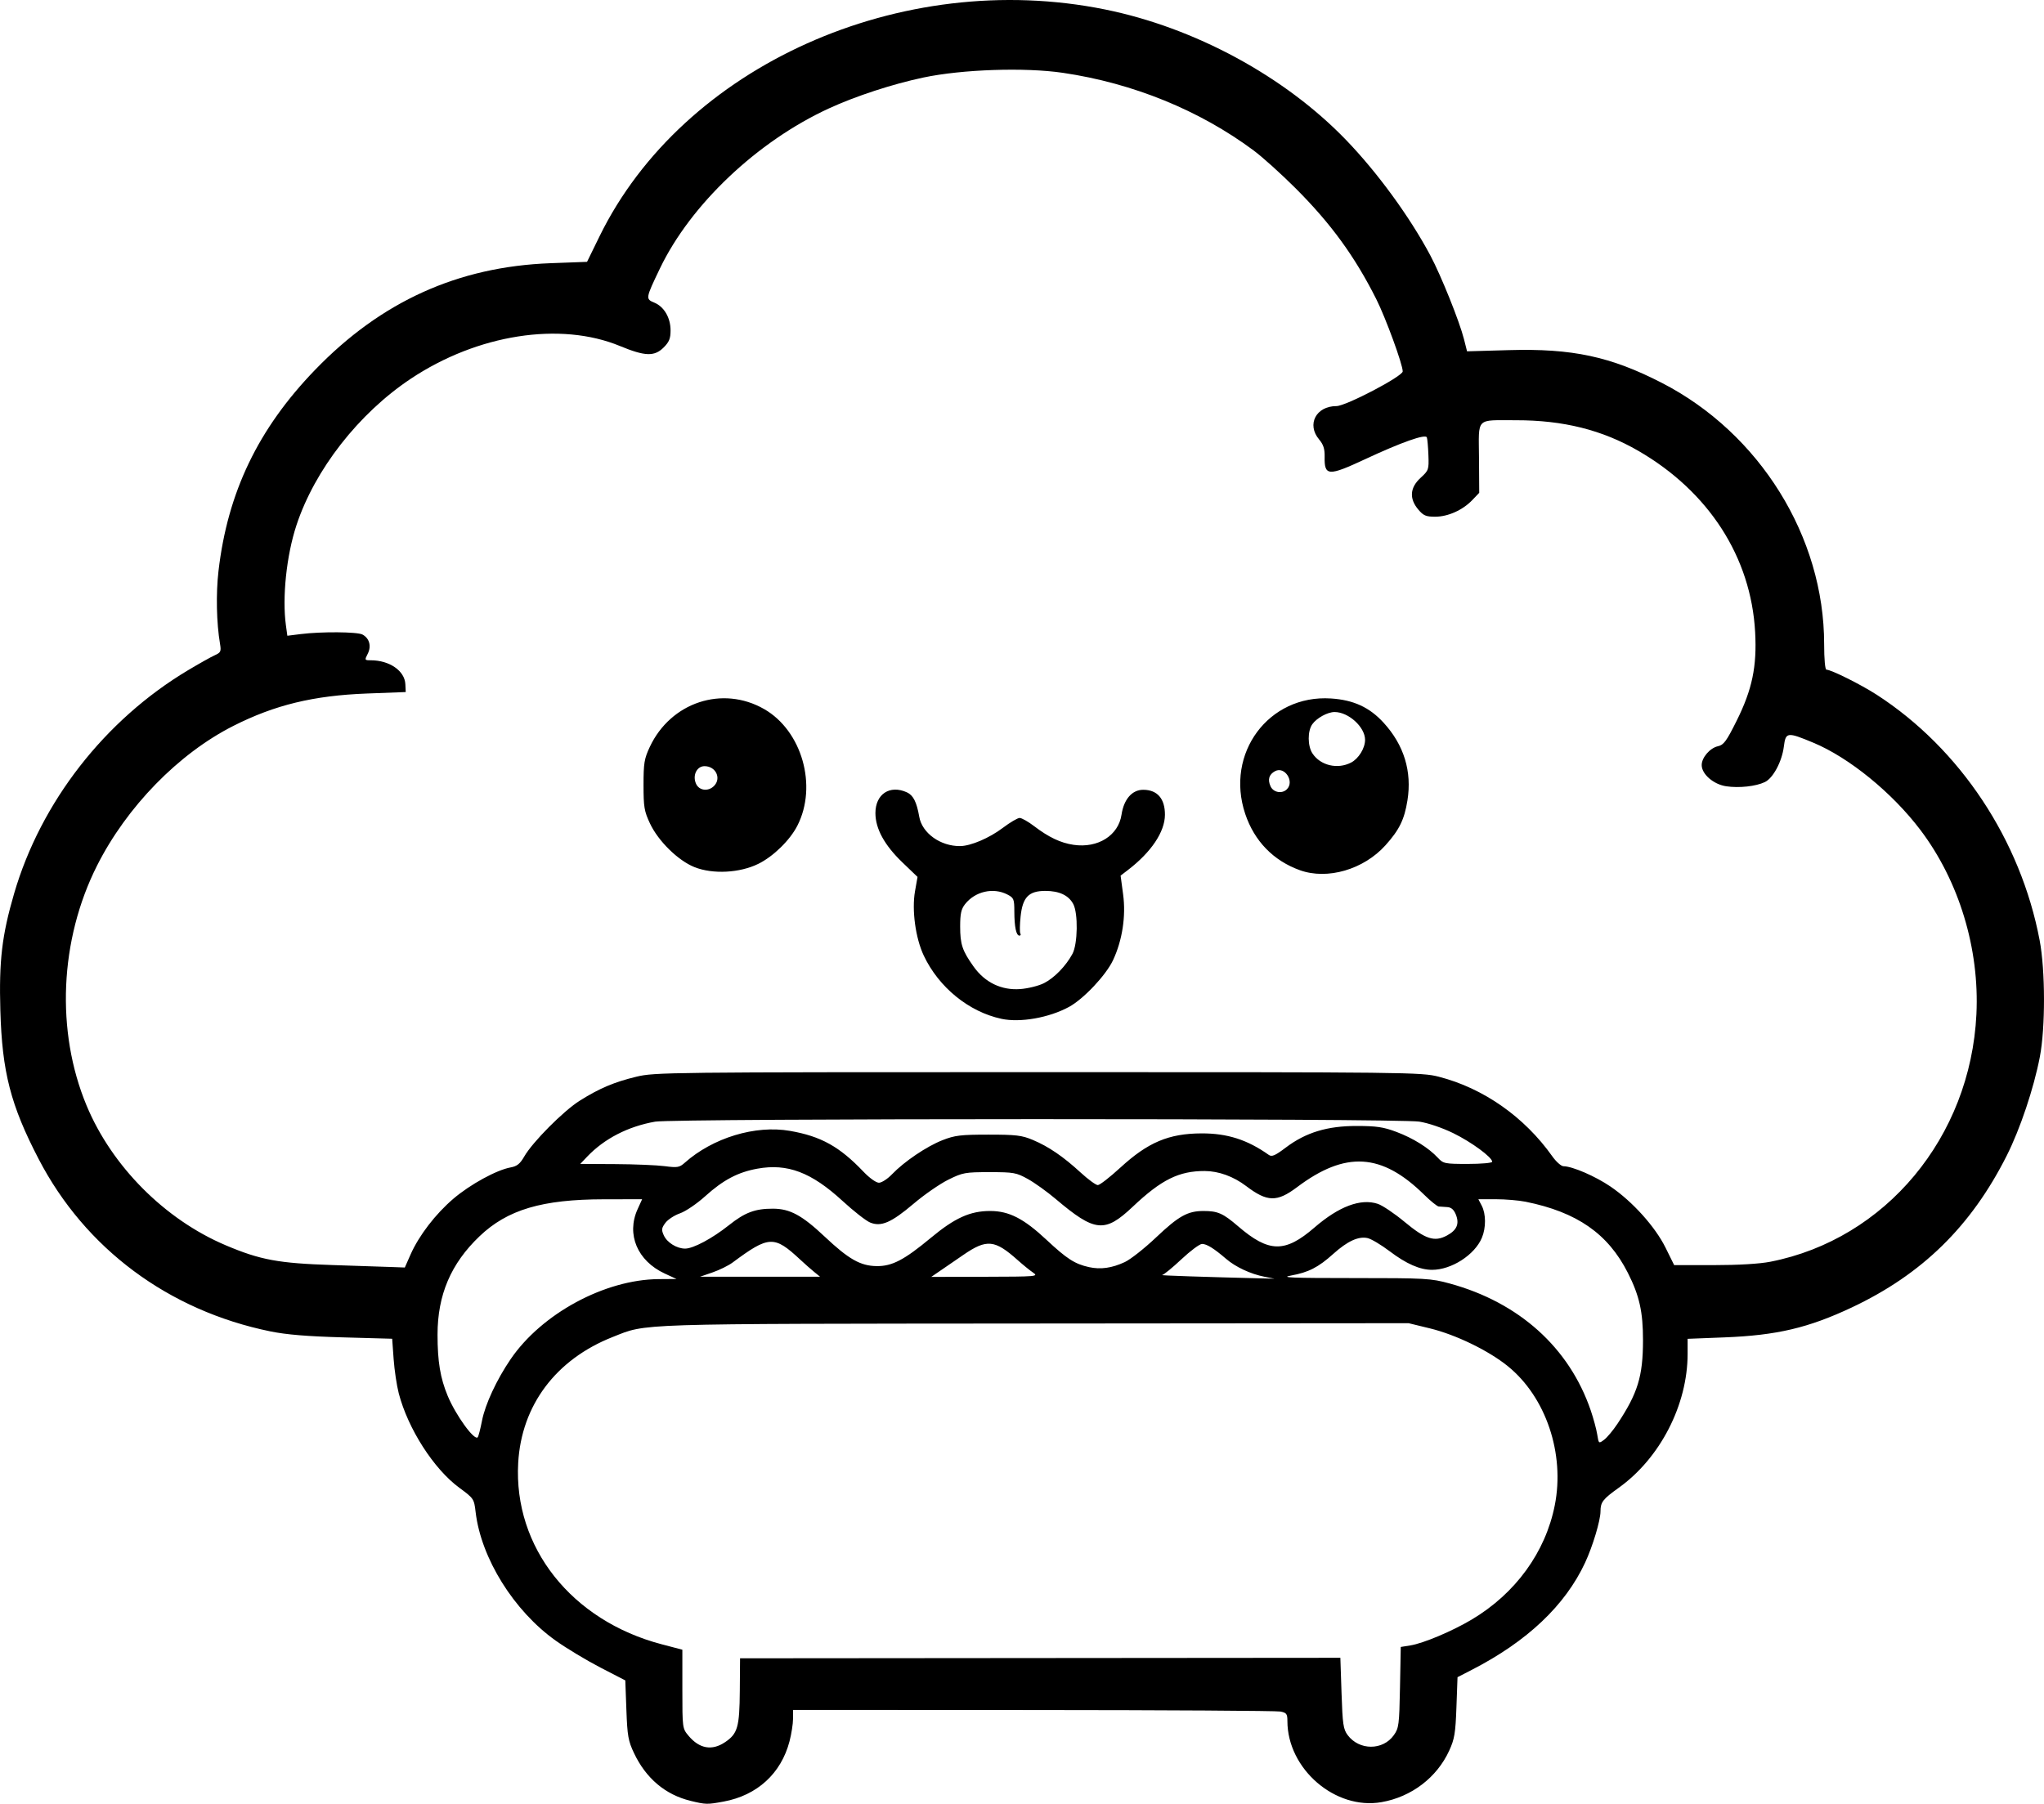 <?xml version="1.0" encoding="UTF-8" standalone="no"?>
<!-- Created with Inkscape (http://www.inkscape.org/) -->

<svg
   width="229.724mm"
   height="202.769mm"
   viewBox="0 0 229.724 202.769"
   version="1.1"
   id="svg1"
   xml:space="preserve"
   xmlns="http://www.w3.org/2000/svg"
   xmlns:svg="http://www.w3.org/2000/svg"><defs
     id="defs1" /><g
     id="layer1"
     transform="translate(33.548,-65.191)"><path
       style="fill:#000000"
       d="m 44.04,267.629 c -2.806,-0.681 -4.982,-2.518 -6.322,-5.338 -0.66,-1.388 -0.757,-1.937 -0.866,-4.879 l -0.123,-3.315 -2.802,-1.448 c -1.541,-0.796 -3.797,-2.155 -5.012,-3.018 -4.716,-3.352 -8.4,-9.269 -9.009,-14.47 -0.173,-1.474 -0.208,-1.527 -1.831,-2.72 -2.87,-2.11 -5.765,-6.623 -6.805,-10.608 -0.228,-0.873 -0.488,-2.613 -0.578,-3.866 l -0.164,-2.279 -5.585,-0.156 c -3.975,-0.111 -6.313,-0.305 -8.108,-0.672 -11.454,-2.344 -20.807,-9.303 -26.039,-19.374 -3.146,-6.054 -4.106,-9.776 -4.304,-16.685 -0.161,-5.601 0.174,-8.454 1.546,-13.159 2.998,-10.278 10.19,-19.516 19.547,-25.106 1.237,-0.739 2.588,-1.497 3.002,-1.683 0.678,-0.306 0.737,-0.434 0.594,-1.278 -0.398,-2.345 -0.467,-5.656 -0.173,-8.19 1.029,-8.854 4.451,-15.984 10.853,-22.613 C 9.288,99.079 17.922,95.167 28.328,94.779 l 4.101,-0.153 1.401,-2.863 C 43.207,72.599 67.686,61.606 90.638,66.253 c 10.082,2.041 20.186,7.51 27.086,14.661 3.527,3.655 7.169,8.645 9.483,12.993 1.215,2.282 3.285,7.437 3.785,9.424 l 0.341,1.354 4.689,-0.134 c 7.138,-0.205 11.441,0.716 17.209,3.683 11.003,5.66 18.236,17.307 18.236,29.364 0,1.692 0.106,2.876 0.258,2.876 0.529,0 3.877,1.669 5.654,2.819 9.363,6.057 16.176,16.331 18.309,27.608 0.641,3.387 0.651,9.814 0.022,13.097 -0.677,3.528 -2.211,8.106 -3.723,11.107 -4.003,7.946 -9.508,13.339 -17.42,17.068 -4.867,2.293 -8.429,3.132 -14.278,3.36 l -4.167,0.163 v 1.691 c 0,5.728 -3.087,11.727 -7.748,15.059 -1.778,1.271 -2.042,1.612 -2.042,2.64 0,1.021 -0.873,3.932 -1.734,5.779 -2.238,4.804 -6.5,8.838 -12.717,12.036 l -1.619,0.833 -0.122,3.374 c -0.105,2.917 -0.215,3.578 -0.81,4.878 -1.387,3.03 -4.237,5.202 -7.604,5.795 -5.198,0.916 -10.583,-3.726 -10.583,-9.121 0,-0.795 -0.098,-0.928 -0.785,-1.065 -0.432,-0.086 -12.933,-0.162 -27.781,-0.169 l -26.996,-0.012 v 1.006 c 0,0.553 -0.177,1.686 -0.393,2.517 -0.943,3.619 -3.633,6.082 -7.405,6.779 -1.851,0.342 -1.994,0.339 -3.742,-0.085 z m 3.894,-6.582 c 1.423,-0.958 1.633,-1.688 1.665,-5.787 l 0.028,-3.648 33.734,-0.028 33.734,-0.028 0.132,3.972 c 0.117,3.505 0.198,4.059 0.69,4.718 1.298,1.736 3.95,1.742 5.184,0.012 0.568,-0.797 0.614,-1.154 0.696,-5.387 l 0.087,-4.534 1.079,-0.173 c 1.461,-0.234 4.704,-1.601 6.902,-2.911 4.913,-2.927 8.28,-7.561 9.327,-12.835 1.153,-5.807 -0.992,-12.171 -5.274,-15.643 -2.171,-1.76 -5.85,-3.545 -8.771,-4.255 l -2.381,-0.579 -41.981,0.035 c -45.665,0.038 -43.558,-0.029 -47.484,1.521 -6.378,2.519 -10.245,7.676 -10.609,14.15 -0.533,9.484 5.995,17.732 16.14,20.393 l 2.31,0.606 v 4.425 c 0,4.408 0.003,4.428 0.706,5.264 1.215,1.444 2.63,1.691 4.083,0.713 z M 148.223,225.272 c 2.297,-3.459 2.879,-5.354 2.885,-9.393 0.005,-3.214 -0.405,-5.04 -1.706,-7.607 -2.229,-4.396 -5.712,-6.819 -11.484,-7.985 -0.771,-0.156 -2.282,-0.283 -3.358,-0.283 h -1.956 l 0.38,0.728 c 0.481,0.922 0.489,2.476 0.018,3.603 -0.805,1.926 -3.415,3.607 -5.602,3.607 -1.359,0 -2.891,-0.671 -4.758,-2.085 -0.959,-0.726 -2.081,-1.394 -2.493,-1.484 -1.023,-0.225 -2.262,0.346 -3.847,1.773 -1.687,1.518 -2.786,2.081 -4.753,2.437 -1.276,0.231 0.068,0.285 7.011,0.285 8.146,0 8.705,0.032 10.821,0.61 7.793,2.129 13.439,7.208 15.85,14.258 0.308,0.901 0.637,2.116 0.73,2.7 0.169,1.055 0.173,1.059 0.776,0.61 0.334,-0.248 1.002,-1.047 1.485,-1.774 z M 20.626,224.895 c 0.361,-1.845 1.641,-4.598 3.208,-6.899 3.487,-5.122 10.584,-8.965 16.641,-9.011 l 2.008,-0.015 -1.323,-0.612 c -3.072,-1.421 -4.332,-4.405 -3.05,-7.229 l 0.51,-1.124 -4.287,0.006 c -6.961,0.009 -10.847,1.164 -13.981,4.152 -3.223,3.074 -4.725,6.591 -4.725,11.066 0,3.021 0.305,4.865 1.136,6.869 0.907,2.187 3.006,5.085 3.38,4.666 0.083,-0.093 0.3,-0.933 0.483,-1.868 z m 87.941,-16.176 c -1.561,-0.306 -3.243,-1.09 -4.318,-2.015 -1.373,-1.18 -2.169,-1.673 -2.702,-1.673 -0.264,0 -1.305,0.774 -2.312,1.72 -1.007,0.946 -1.985,1.746 -2.172,1.777 -0.284,0.048 4.913,0.222 11.168,0.375 l 1.455,0.035 z m -50.607,-0.54 c -0.364,-0.296 -1.068,-0.917 -1.565,-1.38 -2.938,-2.738 -3.52,-2.714 -7.607,0.322 -0.46,0.342 -1.472,0.841 -2.249,1.109 l -1.412,0.488 6.747,-1.7e-4 6.747,-1.6e-4 z m 24.606,0.079 c -0.364,-0.247 -1.138,-0.875 -1.72,-1.395 -2.598,-2.322 -3.493,-2.409 -6.135,-0.593 -0.991,0.681 -2.206,1.515 -2.699,1.852 l -0.897,0.613 6.056,-0.014 c 5.782,-0.013 6.026,-0.034 5.395,-0.463 z m 10.296,-1.184 c 0.643,-0.3 2.222,-1.544 3.51,-2.765 2.56,-2.426 3.558,-2.982 5.35,-2.982 1.594,0 2.184,0.261 3.876,1.715 3.468,2.981 5.269,3.011 8.586,0.144 2.754,-2.381 5.198,-3.296 7.113,-2.664 0.522,0.172 1.869,1.078 2.993,2.012 2.372,1.972 3.388,2.301 4.783,1.55 1.123,-0.605 1.423,-1.314 1,-2.361 -0.223,-0.551 -0.516,-0.806 -0.961,-0.834 -0.352,-0.022 -0.785,-0.052 -0.961,-0.066 -0.176,-0.014 -0.917,-0.613 -1.646,-1.331 -4.767,-4.693 -8.841,-4.932 -14.282,-0.838 -2.255,1.696 -3.348,1.671 -5.72,-0.132 -1.416,-1.076 -3.083,-1.682 -4.647,-1.688 -2.895,-0.011 -4.876,0.97 -8.085,4.005 -3.156,2.984 -4.255,2.875 -8.667,-0.86 -0.961,-0.814 -2.372,-1.826 -3.135,-2.249 -1.296,-0.718 -1.579,-0.769 -4.304,-0.769 -2.747,0 -3.015,0.049 -4.63,0.847 -0.943,0.466 -2.692,1.675 -3.886,2.688 -2.535,2.149 -3.668,2.639 -4.911,2.124 -0.459,-0.19 -1.851,-1.28 -3.093,-2.423 -3.505,-3.222 -6.189,-4.24 -9.571,-3.627 -2.193,0.398 -3.843,1.27 -5.875,3.106 -0.925,0.836 -2.192,1.696 -2.821,1.914 -0.628,0.218 -1.369,0.703 -1.646,1.077 -0.434,0.587 -0.458,0.78 -0.171,1.409 0.368,0.808 1.464,1.484 2.399,1.48 0.915,-0.004 3.052,-1.147 4.906,-2.624 1.81,-1.442 2.951,-1.87 4.963,-1.864 1.907,0.006 3.255,0.736 5.815,3.147 2.69,2.534 4.009,3.283 5.827,3.309 1.734,0.025 3.104,-0.689 6.102,-3.181 2.697,-2.242 4.418,-3.019 6.674,-3.015 2.116,0.004 3.764,0.849 6.329,3.248 2.281,2.133 3.178,2.71 4.765,3.061 1.305,0.289 2.576,0.11 4.021,-0.564 z m -80.268,-0.852 c 0.946,-2.138 2.805,-4.56 4.824,-6.282 1.875,-1.599 4.85,-3.227 6.414,-3.509 0.728,-0.131 1.064,-0.4 1.545,-1.236 0.936,-1.627 4.401,-5.113 6.221,-6.26 2.212,-1.394 3.883,-2.102 6.385,-2.705 2.045,-0.493 3.566,-0.51 45.135,-0.512 41.746,-0.002 43.078,0.013 45.03,0.513 5.017,1.283 9.626,4.514 12.767,8.949 0.432,0.61 0.996,1.111 1.254,1.114 1.011,0.012 3.585,1.125 5.289,2.286 2.48,1.691 5.022,4.517 6.191,6.883 l 0.963,1.949 h 4.434 c 2.78,0 5.159,-0.142 6.376,-0.38 12.948,-2.537 22.489,-13.999 23.159,-27.821 0.357,-7.367 -1.949,-14.962 -6.288,-20.709 -3.159,-4.184 -8.015,-8.143 -12.044,-9.82 -2.939,-1.224 -3.102,-1.202 -3.31,0.436 -0.215,1.691 -1.206,3.546 -2.132,3.99 -1.01,0.484 -2.903,0.69 -4.35,0.473 -1.424,-0.213 -2.751,-1.363 -2.751,-2.383 0,-0.844 0.928,-1.921 1.825,-2.118 0.649,-0.143 0.957,-0.562 2.104,-2.865 1.748,-3.511 2.289,-6.104 2.077,-9.969 -0.46,-8.417 -5.204,-15.784 -13.115,-20.366 -4.068,-2.357 -8.447,-3.453 -13.762,-3.447 -4.589,0.005 -4.189,-0.402 -4.158,4.23 l 0.026,3.928 -0.778,0.815 c -1.079,1.13 -2.734,1.872 -4.177,1.872 -1.033,0 -1.319,-0.123 -1.901,-0.814 -1.028,-1.222 -0.937,-2.455 0.261,-3.553 0.913,-0.836 0.944,-0.925 0.884,-2.549 -0.034,-0.926 -0.113,-1.825 -0.175,-2 -0.148,-0.413 -2.858,0.545 -6.963,2.461 -4.127,1.926 -4.569,1.895 -4.525,-0.312 0.017,-0.863 -0.141,-1.349 -0.628,-1.928 -1.412,-1.678 -0.336,-3.741 1.953,-3.741 1.057,0 7.45,-3.347 7.45,-3.901 0,-0.789 -1.913,-6.02 -2.972,-8.126 -2.413,-4.801 -5.096,-8.488 -9.061,-12.452 -1.604,-1.603 -3.731,-3.521 -4.726,-4.261 -6.074,-4.517 -13.567,-7.567 -21.433,-8.725 -4.276,-0.629 -11.317,-0.392 -15.67,0.527 -3.487,0.737 -7.624,2.09 -10.644,3.482 -8.042,3.706 -15.528,10.8 -18.972,17.978 -1.62,3.377 -1.63,3.435 -0.635,3.847 1.1,0.456 1.825,1.694 1.827,3.119 7.89e-4,0.913 -0.155,1.301 -0.772,1.918 -1.041,1.041 -2.093,1.008 -4.901,-0.154 -6.715,-2.78 -16.027,-1.323 -23.532,3.68 -5.863,3.909 -10.784,10.219 -12.844,16.47 -1.117,3.389 -1.612,8.101 -1.181,11.244 l 0.161,1.172 1.493,-0.187 c 2.324,-0.291 6.366,-0.262 6.949,0.05 0.784,0.42 1.027,1.311 0.59,2.166 -0.36,0.705 -0.35,0.728 0.332,0.728 2.114,0 3.828,1.182 3.899,2.689 l 0.042,0.883 -4.366,0.165 c -5.991,0.227 -10.345,1.282 -15.003,3.638 -6.164,3.117 -11.994,9.094 -15.329,15.718 -4.203,8.345 -4.649,18.608 -1.173,26.959 2.845,6.835 8.792,12.811 15.637,15.712 3.893,1.65 5.929,2.027 12.032,2.224 3.056,0.099 6.128,0.201 6.828,0.228 l 1.271,0.048 z M 78.995,179.721 c -3.652,-0.783 -7.032,-3.534 -8.717,-7.096 -0.931,-1.967 -1.362,-5.12 -0.99,-7.233 l 0.285,-1.62 -1.7,-1.632 c -2.019,-1.938 -3.033,-3.792 -3.033,-5.541 0,-2.142 1.62,-3.209 3.542,-2.334 0.71,0.324 1.095,1.087 1.384,2.744 0.32,1.841 2.385,3.321 4.6,3.297 1.192,-0.013 3.28,-0.905 4.787,-2.045 0.814,-0.616 1.668,-1.119 1.898,-1.119 0.23,0 0.957,0.411 1.615,0.913 1.653,1.262 2.991,1.896 4.452,2.109 2.732,0.398 5.031,-1.049 5.381,-3.387 0.263,-1.751 1.195,-2.812 2.462,-2.801 1.575,0.014 2.428,1.008 2.418,2.818 -0.011,1.909 -1.537,4.187 -4.142,6.186 l -0.841,0.645 0.284,2.117 c 0.328,2.446 -0.09,5.167 -1.136,7.392 -0.794,1.688 -3.307,4.357 -4.942,5.247 -2.251,1.225 -5.485,1.795 -7.605,1.341 z m 4.795,-4.008 c 1.165,-0.594 2.464,-1.934 3.196,-3.295 0.594,-1.105 0.648,-4.552 0.088,-5.6 -0.523,-0.98 -1.573,-1.474 -3.133,-1.474 -1.877,0 -2.558,0.705 -2.785,2.885 -0.096,0.917 -0.108,1.774 -0.028,1.905 0.081,0.131 0.034,0.237 -0.103,0.237 -0.362,0 -0.568,-0.975 -0.572,-2.705 -0.003,-1.408 -0.059,-1.543 -0.784,-1.918 -1.582,-0.818 -3.623,-0.353 -4.752,1.082 -0.438,0.556 -0.553,1.078 -0.553,2.506 0,2.018 0.239,2.731 1.515,4.521 1.274,1.787 3.125,2.678 5.239,2.522 0.877,-0.065 2.079,-0.364 2.671,-0.666 z m 28.758,-12.696 c -2.978,-1.066 -5.122,-3.275 -6.146,-6.33 -2.282,-6.808 2.637,-13.432 9.635,-12.976 2.541,0.166 4.331,0.99 5.919,2.728 2.29,2.506 3.199,5.468 2.678,8.729 -0.344,2.154 -0.911,3.313 -2.47,5.047 -2.451,2.726 -6.52,3.912 -9.616,2.803 z m -1.459,-9.104 c 0.876,-0.876 -0.253,-2.608 -1.326,-2.034 -0.69,0.369 -0.862,0.942 -0.514,1.707 0.32,0.702 1.292,0.875 1.84,0.327 z m 7.205,-2.994 c 0.855,-0.442 1.579,-1.618 1.578,-2.562 -0.002,-1.43 -1.859,-3.122 -3.426,-3.122 -0.788,0 -2.017,0.675 -2.51,1.38 -0.539,0.769 -0.528,2.432 0.022,3.271 0.891,1.36 2.817,1.819 4.336,1.033 z m -73.773,11.758 c -1.846,-0.73 -4.088,-2.928 -5.023,-4.925 -0.64,-1.367 -0.72,-1.844 -0.72,-4.315 0,-2.455 0.082,-2.953 0.704,-4.28 2.353,-5.019 8.166,-6.942 12.855,-4.253 4.247,2.436 6.013,8.636 3.733,13.105 -0.833,1.633 -2.699,3.459 -4.387,4.291 -2.086,1.029 -5.11,1.188 -7.163,0.376 z m 2.175,-9.126 c 0.86,-0.86 0.206,-2.23 -1.064,-2.23 -0.873,0 -1.375,1.05 -0.95,1.984 0.351,0.77 1.365,0.894 2.014,0.246 z m 45.663,42.91 c 3.097,-2.851 5.45,-3.845 9.135,-3.858 2.894,-0.01 5.149,0.712 7.556,2.418 0.342,0.242 0.705,0.086 1.905,-0.82 2.253,-1.701 4.665,-2.437 7.974,-2.432 2.239,0.003 3.012,0.119 4.473,0.669 1.887,0.71 3.609,1.787 4.652,2.908 0.611,0.657 0.77,0.69 3.373,0.69 1.503,0 2.732,-0.11 2.732,-0.244 0,-0.502 -2.322,-2.209 -4.366,-3.21 -1.245,-0.609 -2.825,-1.146 -3.836,-1.303 -2.41,-0.374 -83.749,-0.369 -85.875,0.005 -3.043,0.536 -5.711,1.91 -7.639,3.935 l -0.777,0.816 3.952,0.022 c 2.174,0.012 4.666,0.116 5.54,0.23 1.43,0.187 1.653,0.15 2.249,-0.38 3.164,-2.814 7.946,-4.263 11.836,-3.585 3.481,0.606 5.566,1.766 8.259,4.593 0.674,0.707 1.415,1.236 1.734,1.236 0.306,0 0.967,-0.428 1.469,-0.952 1.372,-1.432 3.893,-3.135 5.674,-3.833 1.387,-0.544 2.038,-0.622 5.159,-0.623 3.109,-6.7e-4 3.756,0.076 4.991,0.595 1.768,0.742 3.425,1.873 5.389,3.679 0.837,0.769 1.7,1.398 1.918,1.398 0.218,0 1.353,-0.88 2.522,-1.956 z"
       id="path1" /></g></svg>
